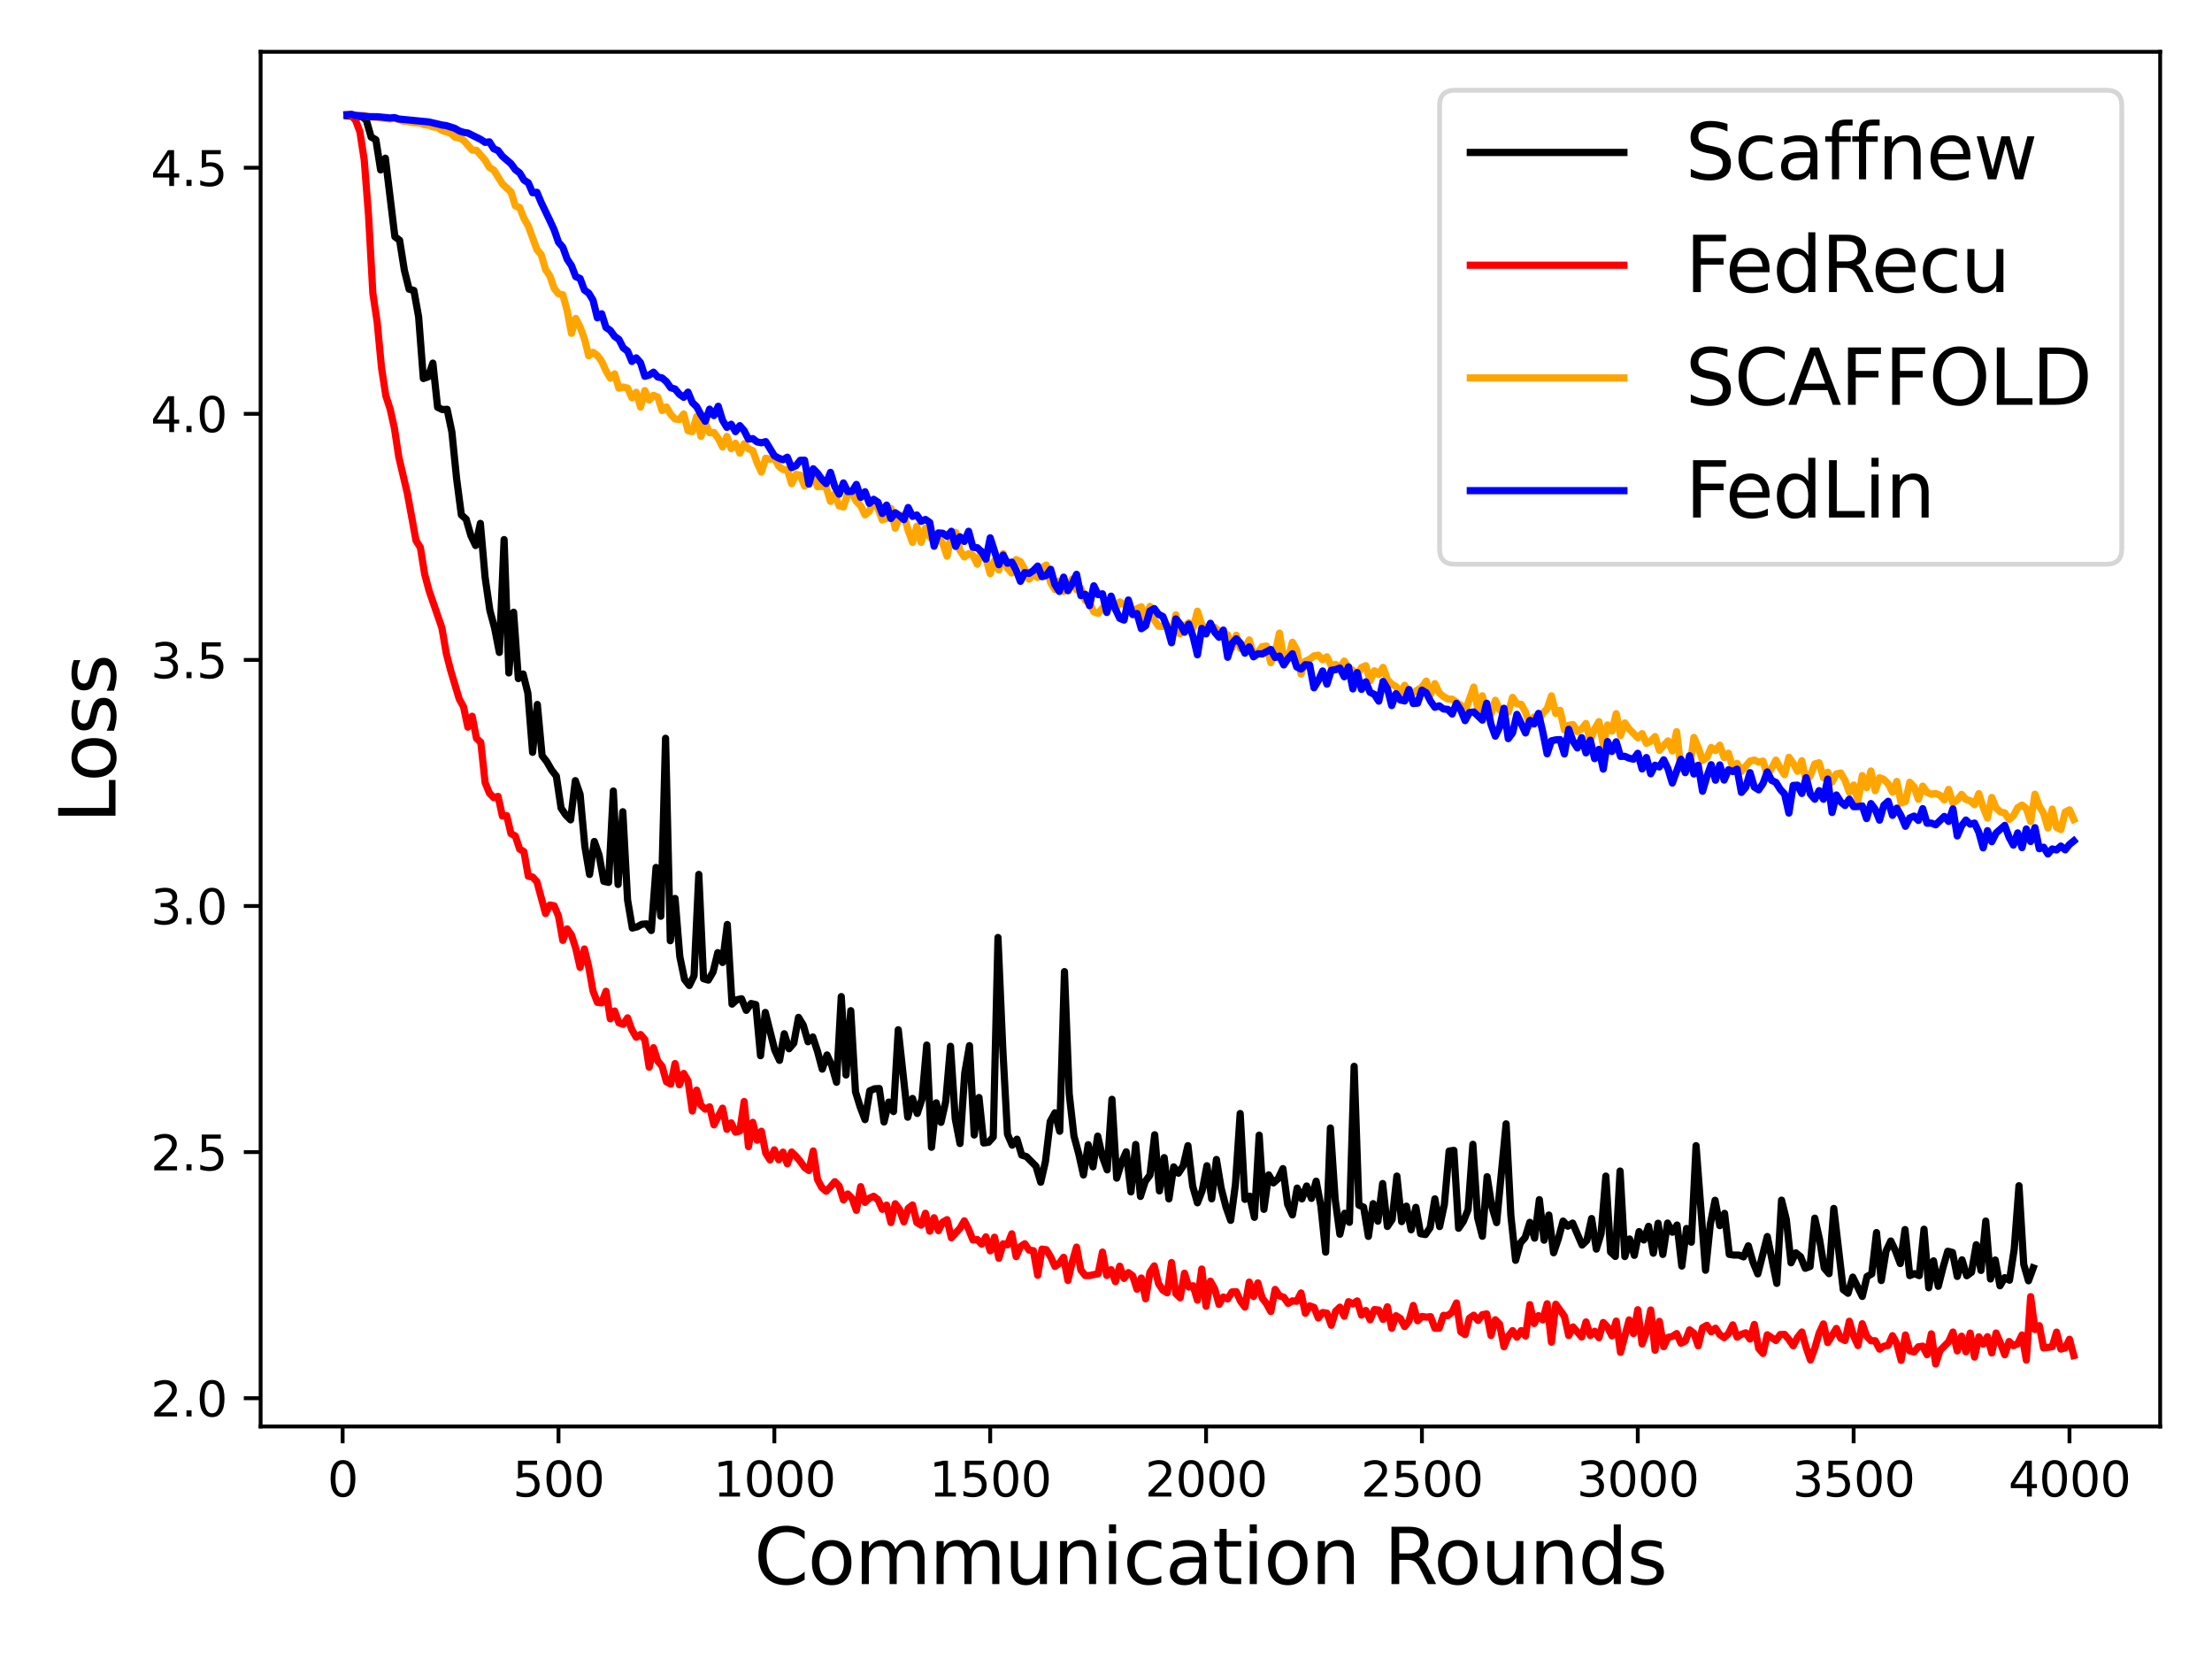 <?xml version="1.0" encoding="utf-8" standalone="no"?>
<!DOCTYPE svg PUBLIC "-//W3C//DTD SVG 1.1//EN"
  "http://www.w3.org/Graphics/SVG/1.1/DTD/svg11.dtd">
<svg xmlns:xlink="http://www.w3.org/1999/xlink" width="460.8pt" height="345.6pt" viewBox="0 0 460.8 345.6" xmlns="http://www.w3.org/2000/svg" version="1.1">
 <defs>
  <style type="text/css">*{stroke-linejoin: round; stroke-linecap: butt}</style>
 </defs>
 <g id="figure_1">
  <g id="patch_1">
   <path d="M 0 345.6 
L 460.8 345.6 
L 460.8 0 
L 0 0 
z
" style="fill: #ffffff"/>
  </g>
  <g id="axes_1">
   <g id="patch_2">
    <path d="M 54.29 297.16 
L 450 297.16 
L 450 10.8 
L 54.29 10.8 
z
" style="fill: #ffffff"/>
   </g>
   <g id="matplotlib.axis_1">
    <g id="xtick_1">
     <g id="line2d_1">
      <defs>
       <path id="m1242bae31a" d="M 0 0 
L 0 3.5 
" style="stroke: #000000; stroke-width: 0.8"/>
      </defs>
      <g>
       <use xlink:href="#m1242bae31a" x="71.377" y="297.16" style="stroke: #000000; stroke-width: 0.8"/>
      </g>
     </g>
     <g id="text_1">
      <!-- 0 -->
      <g transform="translate(68.196 311.758) scale(0.1 -0.1)">
       <defs>
        <path id="DejaVuSans-30" d="M 2034 4250 
Q 1547 4250 1301 3770 
Q 1056 3291 1056 2328 
Q 1056 1369 1301 889 
Q 1547 409 2034 409 
Q 2525 409 2770 889 
Q 3016 1369 3016 2328 
Q 3016 3291 2770 3770 
Q 2525 4250 2034 4250 
z
M 2034 4750 
Q 2819 4750 3233 4129 
Q 3647 3509 3647 2328 
Q 3647 1150 3233 529 
Q 2819 -91 2034 -91 
Q 1250 -91 836 529 
Q 422 1150 422 2328 
Q 422 3509 836 4129 
Q 1250 4750 2034 4750 
z
" transform="scale(0.016)"/>
       </defs>
       <use xlink:href="#DejaVuSans-30"/>
      </g>
     </g>
    </g>
    <g id="xtick_2">
     <g id="line2d_2">
      <g>
       <use xlink:href="#m1242bae31a" x="116.345" y="297.16" style="stroke: #000000; stroke-width: 0.8"/>
      </g>
     </g>
     <g id="text_2">
      <!-- 500 -->
      <g transform="translate(106.801 311.758) scale(0.1 -0.1)">
       <defs>
        <path id="DejaVuSans-35" d="M 691 4666 
L 3169 4666 
L 3169 4134 
L 1269 4134 
L 1269 2991 
Q 1406 3038 1543 3061 
Q 1681 3084 1819 3084 
Q 2600 3084 3056 2656 
Q 3513 2228 3513 1497 
Q 3513 744 3044 326 
Q 2575 -91 1722 -91 
Q 1428 -91 1123 -41 
Q 819 9 494 109 
L 494 744 
Q 775 591 1075 516 
Q 1375 441 1709 441 
Q 2250 441 2565 725 
Q 2881 1009 2881 1497 
Q 2881 1984 2565 2268 
Q 2250 2553 1709 2553 
Q 1456 2553 1204 2497 
Q 953 2441 691 2322 
L 691 4666 
z
" transform="scale(0.016)"/>
       </defs>
       <use xlink:href="#DejaVuSans-35"/>
       <use xlink:href="#DejaVuSans-30" x="63.623"/>
       <use xlink:href="#DejaVuSans-30" x="127.246"/>
      </g>
     </g>
    </g>
    <g id="xtick_3">
     <g id="line2d_3">
      <g>
       <use xlink:href="#m1242bae31a" x="161.312" y="297.16" style="stroke: #000000; stroke-width: 0.8"/>
      </g>
     </g>
     <g id="text_3">
      <!-- 1000 -->
      <g transform="translate(148.587 311.758) scale(0.1 -0.1)">
       <defs>
        <path id="DejaVuSans-31" d="M 794 531 
L 1825 531 
L 1825 4091 
L 703 3866 
L 703 4441 
L 1819 4666 
L 2450 4666 
L 2450 531 
L 3481 531 
L 3481 0 
L 794 0 
L 794 531 
z
" transform="scale(0.016)"/>
       </defs>
       <use xlink:href="#DejaVuSans-31"/>
       <use xlink:href="#DejaVuSans-30" x="63.623"/>
       <use xlink:href="#DejaVuSans-30" x="127.246"/>
       <use xlink:href="#DejaVuSans-30" x="190.869"/>
      </g>
     </g>
    </g>
    <g id="xtick_4">
     <g id="line2d_4">
      <g>
       <use xlink:href="#m1242bae31a" x="206.279" y="297.16" style="stroke: #000000; stroke-width: 0.8"/>
      </g>
     </g>
     <g id="text_4">
      <!-- 1500 -->
      <g transform="translate(193.554 311.758) scale(0.1 -0.1)">
       <use xlink:href="#DejaVuSans-31"/>
       <use xlink:href="#DejaVuSans-35" x="63.623"/>
       <use xlink:href="#DejaVuSans-30" x="127.246"/>
       <use xlink:href="#DejaVuSans-30" x="190.869"/>
      </g>
     </g>
    </g>
    <g id="xtick_5">
     <g id="line2d_5">
      <g>
       <use xlink:href="#m1242bae31a" x="251.246" y="297.16" style="stroke: #000000; stroke-width: 0.8"/>
      </g>
     </g>
     <g id="text_5">
      <!-- 2000 -->
      <g transform="translate(238.521 311.758) scale(0.1 -0.1)">
       <defs>
        <path id="DejaVuSans-32" d="M 1228 531 
L 3431 531 
L 3431 0 
L 469 0 
L 469 531 
Q 828 903 1448 1529 
Q 2069 2156 2228 2338 
Q 2531 2678 2651 2914 
Q 2772 3150 2772 3378 
Q 2772 3750 2511 3984 
Q 2250 4219 1831 4219 
Q 1534 4219 1204 4116 
Q 875 4013 500 3803 
L 500 4441 
Q 881 4594 1212 4672 
Q 1544 4750 1819 4750 
Q 2544 4750 2975 4387 
Q 3406 4025 3406 3419 
Q 3406 3131 3298 2873 
Q 3191 2616 2906 2266 
Q 2828 2175 2409 1742 
Q 1991 1309 1228 531 
z
" transform="scale(0.016)"/>
       </defs>
       <use xlink:href="#DejaVuSans-32"/>
       <use xlink:href="#DejaVuSans-30" x="63.623"/>
       <use xlink:href="#DejaVuSans-30" x="127.246"/>
       <use xlink:href="#DejaVuSans-30" x="190.869"/>
      </g>
     </g>
    </g>
    <g id="xtick_6">
     <g id="line2d_6">
      <g>
       <use xlink:href="#m1242bae31a" x="296.213" y="297.16" style="stroke: #000000; stroke-width: 0.8"/>
      </g>
     </g>
     <g id="text_6">
      <!-- 2500 -->
      <g transform="translate(283.488 311.758) scale(0.1 -0.1)">
       <use xlink:href="#DejaVuSans-32"/>
       <use xlink:href="#DejaVuSans-35" x="63.623"/>
       <use xlink:href="#DejaVuSans-30" x="127.246"/>
       <use xlink:href="#DejaVuSans-30" x="190.869"/>
      </g>
     </g>
    </g>
    <g id="xtick_7">
     <g id="line2d_7">
      <g>
       <use xlink:href="#m1242bae31a" x="341.18" y="297.16" style="stroke: #000000; stroke-width: 0.8"/>
      </g>
     </g>
     <g id="text_7">
      <!-- 3000 -->
      <g transform="translate(328.455 311.758) scale(0.1 -0.1)">
       <defs>
        <path id="DejaVuSans-33" d="M 2597 2516 
Q 3050 2419 3304 2112 
Q 3559 1806 3559 1356 
Q 3559 666 3084 287 
Q 2609 -91 1734 -91 
Q 1441 -91 1130 -33 
Q 819 25 488 141 
L 488 750 
Q 750 597 1062 519 
Q 1375 441 1716 441 
Q 2309 441 2620 675 
Q 2931 909 2931 1356 
Q 2931 1769 2642 2001 
Q 2353 2234 1838 2234 
L 1294 2234 
L 1294 2753 
L 1863 2753 
Q 2328 2753 2575 2939 
Q 2822 3125 2822 3475 
Q 2822 3834 2567 4026 
Q 2313 4219 1838 4219 
Q 1578 4219 1281 4162 
Q 984 4106 628 3988 
L 628 4550 
Q 988 4650 1302 4700 
Q 1616 4750 1894 4750 
Q 2613 4750 3031 4423 
Q 3450 4097 3450 3541 
Q 3450 3153 3228 2886 
Q 3006 2619 2597 2516 
z
" transform="scale(0.016)"/>
       </defs>
       <use xlink:href="#DejaVuSans-33"/>
       <use xlink:href="#DejaVuSans-30" x="63.623"/>
       <use xlink:href="#DejaVuSans-30" x="127.246"/>
       <use xlink:href="#DejaVuSans-30" x="190.869"/>
      </g>
     </g>
    </g>
    <g id="xtick_8">
     <g id="line2d_8">
      <g>
       <use xlink:href="#m1242bae31a" x="386.147" y="297.16" style="stroke: #000000; stroke-width: 0.8"/>
      </g>
     </g>
     <g id="text_8">
      <!-- 3500 -->
      <g transform="translate(373.422 311.758) scale(0.1 -0.1)">
       <use xlink:href="#DejaVuSans-33"/>
       <use xlink:href="#DejaVuSans-35" x="63.623"/>
       <use xlink:href="#DejaVuSans-30" x="127.246"/>
       <use xlink:href="#DejaVuSans-30" x="190.869"/>
      </g>
     </g>
    </g>
    <g id="xtick_9">
     <g id="line2d_9">
      <g>
       <use xlink:href="#m1242bae31a" x="431.114" y="297.16" style="stroke: #000000; stroke-width: 0.8"/>
      </g>
     </g>
     <g id="text_9">
      <!-- 4000 -->
      <g transform="translate(418.389 311.758) scale(0.1 -0.1)">
       <defs>
        <path id="DejaVuSans-34" d="M 2419 4116 
L 825 1625 
L 2419 1625 
L 2419 4116 
z
M 2253 4666 
L 3047 4666 
L 3047 1625 
L 3713 1625 
L 3713 1100 
L 3047 1100 
L 3047 0 
L 2419 0 
L 2419 1100 
L 313 1100 
L 313 1709 
L 2253 4666 
z
" transform="scale(0.016)"/>
       </defs>
       <use xlink:href="#DejaVuSans-34"/>
       <use xlink:href="#DejaVuSans-30" x="63.623"/>
       <use xlink:href="#DejaVuSans-30" x="127.246"/>
       <use xlink:href="#DejaVuSans-30" x="190.869"/>
      </g>
     </g>
    </g>
    <g id="text_10">
     <!-- Communication Rounds -->
     <g transform="translate(157.069 329.996) scale(0.16 -0.16)">
      <defs>
       <path id="DejaVuSans-43" d="M 4122 4306 
L 4122 3641 
Q 3803 3938 3442 4084 
Q 3081 4231 2675 4231 
Q 1875 4231 1450 3742 
Q 1025 3253 1025 2328 
Q 1025 1406 1450 917 
Q 1875 428 2675 428 
Q 3081 428 3442 575 
Q 3803 722 4122 1019 
L 4122 359 
Q 3791 134 3420 21 
Q 3050 -91 2638 -91 
Q 1578 -91 968 557 
Q 359 1206 359 2328 
Q 359 3453 968 4101 
Q 1578 4750 2638 4750 
Q 3056 4750 3426 4639 
Q 3797 4528 4122 4306 
z
" transform="scale(0.016)"/>
       <path id="DejaVuSans-6f" d="M 1959 3097 
Q 1497 3097 1228 2736 
Q 959 2375 959 1747 
Q 959 1119 1226 758 
Q 1494 397 1959 397 
Q 2419 397 2687 759 
Q 2956 1122 2956 1747 
Q 2956 2369 2687 2733 
Q 2419 3097 1959 3097 
z
M 1959 3584 
Q 2709 3584 3137 3096 
Q 3566 2609 3566 1747 
Q 3566 888 3137 398 
Q 2709 -91 1959 -91 
Q 1206 -91 779 398 
Q 353 888 353 1747 
Q 353 2609 779 3096 
Q 1206 3584 1959 3584 
z
" transform="scale(0.016)"/>
       <path id="DejaVuSans-6d" d="M 3328 2828 
Q 3544 3216 3844 3400 
Q 4144 3584 4550 3584 
Q 5097 3584 5394 3201 
Q 5691 2819 5691 2113 
L 5691 0 
L 5113 0 
L 5113 2094 
Q 5113 2597 4934 2840 
Q 4756 3084 4391 3084 
Q 3944 3084 3684 2787 
Q 3425 2491 3425 1978 
L 3425 0 
L 2847 0 
L 2847 2094 
Q 2847 2600 2669 2842 
Q 2491 3084 2119 3084 
Q 1678 3084 1418 2786 
Q 1159 2488 1159 1978 
L 1159 0 
L 581 0 
L 581 3500 
L 1159 3500 
L 1159 2956 
Q 1356 3278 1631 3431 
Q 1906 3584 2284 3584 
Q 2666 3584 2933 3390 
Q 3200 3197 3328 2828 
z
" transform="scale(0.016)"/>
       <path id="DejaVuSans-75" d="M 544 1381 
L 544 3500 
L 1119 3500 
L 1119 1403 
Q 1119 906 1312 657 
Q 1506 409 1894 409 
Q 2359 409 2629 706 
Q 2900 1003 2900 1516 
L 2900 3500 
L 3475 3500 
L 3475 0 
L 2900 0 
L 2900 538 
Q 2691 219 2414 64 
Q 2138 -91 1772 -91 
Q 1169 -91 856 284 
Q 544 659 544 1381 
z
M 1991 3584 
L 1991 3584 
z
" transform="scale(0.016)"/>
       <path id="DejaVuSans-6e" d="M 3513 2113 
L 3513 0 
L 2938 0 
L 2938 2094 
Q 2938 2591 2744 2837 
Q 2550 3084 2163 3084 
Q 1697 3084 1428 2787 
Q 1159 2491 1159 1978 
L 1159 0 
L 581 0 
L 581 3500 
L 1159 3500 
L 1159 2956 
Q 1366 3272 1645 3428 
Q 1925 3584 2291 3584 
Q 2894 3584 3203 3211 
Q 3513 2838 3513 2113 
z
" transform="scale(0.016)"/>
       <path id="DejaVuSans-69" d="M 603 3500 
L 1178 3500 
L 1178 0 
L 603 0 
L 603 3500 
z
M 603 4863 
L 1178 4863 
L 1178 4134 
L 603 4134 
L 603 4863 
z
" transform="scale(0.016)"/>
       <path id="DejaVuSans-63" d="M 3122 3366 
L 3122 2828 
Q 2878 2963 2633 3030 
Q 2388 3097 2138 3097 
Q 1578 3097 1268 2742 
Q 959 2388 959 1747 
Q 959 1106 1268 751 
Q 1578 397 2138 397 
Q 2388 397 2633 464 
Q 2878 531 3122 666 
L 3122 134 
Q 2881 22 2623 -34 
Q 2366 -91 2075 -91 
Q 1284 -91 818 406 
Q 353 903 353 1747 
Q 353 2603 823 3093 
Q 1294 3584 2113 3584 
Q 2378 3584 2631 3529 
Q 2884 3475 3122 3366 
z
" transform="scale(0.016)"/>
       <path id="DejaVuSans-61" d="M 2194 1759 
Q 1497 1759 1228 1600 
Q 959 1441 959 1056 
Q 959 750 1161 570 
Q 1363 391 1709 391 
Q 2188 391 2477 730 
Q 2766 1069 2766 1631 
L 2766 1759 
L 2194 1759 
z
M 3341 1997 
L 3341 0 
L 2766 0 
L 2766 531 
Q 2569 213 2275 61 
Q 1981 -91 1556 -91 
Q 1019 -91 701 211 
Q 384 513 384 1019 
Q 384 1609 779 1909 
Q 1175 2209 1959 2209 
L 2766 2209 
L 2766 2266 
Q 2766 2663 2505 2880 
Q 2244 3097 1772 3097 
Q 1472 3097 1187 3025 
Q 903 2953 641 2809 
L 641 3341 
Q 956 3463 1253 3523 
Q 1550 3584 1831 3584 
Q 2591 3584 2966 3190 
Q 3341 2797 3341 1997 
z
" transform="scale(0.016)"/>
       <path id="DejaVuSans-74" d="M 1172 4494 
L 1172 3500 
L 2356 3500 
L 2356 3053 
L 1172 3053 
L 1172 1153 
Q 1172 725 1289 603 
Q 1406 481 1766 481 
L 2356 481 
L 2356 0 
L 1766 0 
Q 1100 0 847 248 
Q 594 497 594 1153 
L 594 3053 
L 172 3053 
L 172 3500 
L 594 3500 
L 594 4494 
L 1172 4494 
z
" transform="scale(0.016)"/>
       <path id="DejaVuSans-20" transform="scale(0.016)"/>
       <path id="DejaVuSans-52" d="M 2841 2188 
Q 3044 2119 3236 1894 
Q 3428 1669 3622 1275 
L 4263 0 
L 3584 0 
L 2988 1197 
Q 2756 1666 2539 1819 
Q 2322 1972 1947 1972 
L 1259 1972 
L 1259 0 
L 628 0 
L 628 4666 
L 2053 4666 
Q 2853 4666 3247 4331 
Q 3641 3997 3641 3322 
Q 3641 2881 3436 2590 
Q 3231 2300 2841 2188 
z
M 1259 4147 
L 1259 2491 
L 2053 2491 
Q 2509 2491 2742 2702 
Q 2975 2913 2975 3322 
Q 2975 3731 2742 3939 
Q 2509 4147 2053 4147 
L 1259 4147 
z
" transform="scale(0.016)"/>
       <path id="DejaVuSans-64" d="M 2906 2969 
L 2906 4863 
L 3481 4863 
L 3481 0 
L 2906 0 
L 2906 525 
Q 2725 213 2448 61 
Q 2172 -91 1784 -91 
Q 1150 -91 751 415 
Q 353 922 353 1747 
Q 353 2572 751 3078 
Q 1150 3584 1784 3584 
Q 2172 3584 2448 3432 
Q 2725 3281 2906 2969 
z
M 947 1747 
Q 947 1113 1208 752 
Q 1469 391 1925 391 
Q 2381 391 2643 752 
Q 2906 1113 2906 1747 
Q 2906 2381 2643 2742 
Q 2381 3103 1925 3103 
Q 1469 3103 1208 2742 
Q 947 2381 947 1747 
z
" transform="scale(0.016)"/>
       <path id="DejaVuSans-73" d="M 2834 3397 
L 2834 2853 
Q 2591 2978 2328 3040 
Q 2066 3103 1784 3103 
Q 1356 3103 1142 2972 
Q 928 2841 928 2578 
Q 928 2378 1081 2264 
Q 1234 2150 1697 2047 
L 1894 2003 
Q 2506 1872 2764 1633 
Q 3022 1394 3022 966 
Q 3022 478 2636 193 
Q 2250 -91 1575 -91 
Q 1294 -91 989 -36 
Q 684 19 347 128 
L 347 722 
Q 666 556 975 473 
Q 1284 391 1588 391 
Q 1994 391 2212 530 
Q 2431 669 2431 922 
Q 2431 1156 2273 1281 
Q 2116 1406 1581 1522 
L 1381 1569 
Q 847 1681 609 1914 
Q 372 2147 372 2553 
Q 372 3047 722 3315 
Q 1072 3584 1716 3584 
Q 2034 3584 2315 3537 
Q 2597 3491 2834 3397 
z
" transform="scale(0.016)"/>
      </defs>
      <use xlink:href="#DejaVuSans-43"/>
      <use xlink:href="#DejaVuSans-6f" x="69.824"/>
      <use xlink:href="#DejaVuSans-6d" x="131.006"/>
      <use xlink:href="#DejaVuSans-6d" x="228.418"/>
      <use xlink:href="#DejaVuSans-75" x="325.83"/>
      <use xlink:href="#DejaVuSans-6e" x="389.209"/>
      <use xlink:href="#DejaVuSans-69" x="452.588"/>
      <use xlink:href="#DejaVuSans-63" x="480.371"/>
      <use xlink:href="#DejaVuSans-61" x="535.352"/>
      <use xlink:href="#DejaVuSans-74" x="596.631"/>
      <use xlink:href="#DejaVuSans-69" x="635.84"/>
      <use xlink:href="#DejaVuSans-6f" x="663.623"/>
      <use xlink:href="#DejaVuSans-6e" x="724.805"/>
      <use xlink:href="#DejaVuSans-20" x="788.184"/>
      <use xlink:href="#DejaVuSans-52" x="819.971"/>
      <use xlink:href="#DejaVuSans-6f" x="884.953"/>
      <use xlink:href="#DejaVuSans-75" x="946.135"/>
      <use xlink:href="#DejaVuSans-6e" x="1009.514"/>
      <use xlink:href="#DejaVuSans-64" x="1072.893"/>
      <use xlink:href="#DejaVuSans-73" x="1136.369"/>
     </g>
    </g>
   </g>
   <g id="matplotlib.axis_2">
    <g id="ytick_1">
     <g id="line2d_10">
      <defs>
       <path id="m6959f1693e" d="M 0 0 
L -3.5 0 
" style="stroke: #000000; stroke-width: 0.8"/>
      </defs>
      <g>
       <use xlink:href="#m6959f1693e" x="54.29" y="291.275" style="stroke: #000000; stroke-width: 0.8"/>
      </g>
     </g>
     <g id="text_11">
      <!-- 2.0 -->
      <g transform="translate(31.387 295.074) scale(0.1 -0.1)">
       <defs>
        <path id="DejaVuSans-2e" d="M 684 794 
L 1344 794 
L 1344 0 
L 684 0 
L 684 794 
z
" transform="scale(0.016)"/>
       </defs>
       <use xlink:href="#DejaVuSans-32"/>
       <use xlink:href="#DejaVuSans-2e" x="63.623"/>
       <use xlink:href="#DejaVuSans-30" x="95.41"/>
      </g>
     </g>
    </g>
    <g id="ytick_2">
     <g id="line2d_11">
      <g>
       <use xlink:href="#m6959f1693e" x="54.29" y="240.008" style="stroke: #000000; stroke-width: 0.8"/>
      </g>
     </g>
     <g id="text_12">
      <!-- 2.5 -->
      <g transform="translate(31.387 243.807) scale(0.1 -0.1)">
       <use xlink:href="#DejaVuSans-32"/>
       <use xlink:href="#DejaVuSans-2e" x="63.623"/>
       <use xlink:href="#DejaVuSans-35" x="95.41"/>
      </g>
     </g>
    </g>
    <g id="ytick_3">
     <g id="line2d_12">
      <g>
       <use xlink:href="#m6959f1693e" x="54.29" y="188.741" style="stroke: #000000; stroke-width: 0.8"/>
      </g>
     </g>
     <g id="text_13">
      <!-- 3.0 -->
      <g transform="translate(31.387 192.54) scale(0.1 -0.1)">
       <use xlink:href="#DejaVuSans-33"/>
       <use xlink:href="#DejaVuSans-2e" x="63.623"/>
       <use xlink:href="#DejaVuSans-30" x="95.41"/>
      </g>
     </g>
    </g>
    <g id="ytick_4">
     <g id="line2d_13">
      <g>
       <use xlink:href="#m6959f1693e" x="54.29" y="137.473" style="stroke: #000000; stroke-width: 0.8"/>
      </g>
     </g>
     <g id="text_14">
      <!-- 3.5 -->
      <g transform="translate(31.387 141.273) scale(0.1 -0.1)">
       <use xlink:href="#DejaVuSans-33"/>
       <use xlink:href="#DejaVuSans-2e" x="63.623"/>
       <use xlink:href="#DejaVuSans-35" x="95.41"/>
      </g>
     </g>
    </g>
    <g id="ytick_5">
     <g id="line2d_14">
      <g>
       <use xlink:href="#m6959f1693e" x="54.29" y="86.206" style="stroke: #000000; stroke-width: 0.8"/>
      </g>
     </g>
     <g id="text_15">
      <!-- 4.0 -->
      <g transform="translate(31.387 90.006) scale(0.1 -0.1)">
       <use xlink:href="#DejaVuSans-34"/>
       <use xlink:href="#DejaVuSans-2e" x="63.623"/>
       <use xlink:href="#DejaVuSans-30" x="95.41"/>
      </g>
     </g>
    </g>
    <g id="ytick_6">
     <g id="line2d_15">
      <g>
       <use xlink:href="#m6959f1693e" x="54.29" y="34.939" style="stroke: #000000; stroke-width: 0.8"/>
      </g>
     </g>
     <g id="text_16">
      <!-- 4.5 -->
      <g transform="translate(31.387 38.738) scale(0.1 -0.1)">
       <use xlink:href="#DejaVuSans-34"/>
       <use xlink:href="#DejaVuSans-2e" x="63.623"/>
       <use xlink:href="#DejaVuSans-35" x="95.41"/>
      </g>
     </g>
    </g>
    <g id="text_17">
     <!-- Loss -->
     <g transform="translate(24.059 171.528) rotate(-90) scale(0.16 -0.16)">
      <defs>
       <path id="DejaVuSans-4c" d="M 628 4666 
L 1259 4666 
L 1259 531 
L 3531 531 
L 3531 0 
L 628 0 
L 628 4666 
z
" transform="scale(0.016)"/>
      </defs>
      <use xlink:href="#DejaVuSans-4c"/>
      <use xlink:href="#DejaVuSans-6f" x="53.963"/>
      <use xlink:href="#DejaVuSans-73" x="115.145"/>
      <use xlink:href="#DejaVuSans-73" x="167.244"/>
     </g>
    </g>
   </g>
   <g id="line2d_16">
    <path d="M 72.367 24.13 
L 73.356 24.207 
L 74.345 24.426 
L 75.335 24.191 
L 76.324 25.077 
L 77.313 28.548 
L 78.302 29.109 
L 79.292 35.396 
L 80.281 32.952 
L 82.26 49.304 
L 83.249 50.055 
L 84.238 56.303 
L 85.227 60.248 
L 86.217 60.5 
L 87.206 65.998 
L 88.195 78.854 
L 89.184 78.507 
L 90.174 75.644 
L 91.163 84.852 
L 92.152 85.326 
L 93.142 85.267 
L 94.131 89.972 
L 95.12 99.72 
L 96.109 107.265 
L 97.099 108.139 
L 98.088 111.546 
L 99.077 113.648 
L 100.066 109.033 
L 101.056 120.274 
L 102.045 127.137 
L 103.034 130.825 
L 104.024 135.915 
L 105.013 112.405 
L 106.002 140.19 
L 106.991 127.536 
L 107.981 141.367 
L 108.97 140.402 
L 109.959 144.369 
L 110.948 156.72 
L 111.938 146.753 
L 112.927 157.406 
L 113.916 158.682 
L 114.906 160.415 
L 115.895 161.676 
L 116.884 168.344 
L 117.873 169.798 
L 118.863 170.789 
L 119.852 162.621 
L 120.841 165.475 
L 121.831 176.301 
L 122.82 182.161 
L 123.809 175.293 
L 124.798 178.128 
L 125.788 183.593 
L 126.777 183.819 
L 127.766 164.778 
L 128.755 184.252 
L 129.745 169.1 
L 130.734 187.463 
L 131.723 193.329 
L 132.713 193.084 
L 133.702 192.54 
L 134.691 192.462 
L 135.68 193.842 
L 136.67 180.704 
L 137.659 190.875 
L 138.648 153.797 
L 139.637 195.968 
L 140.627 187.161 
L 141.616 199.261 
L 142.605 204.04 
L 143.595 205.296 
L 144.584 203.272 
L 145.573 182.154 
L 146.562 203.889 
L 147.552 204.175 
L 148.541 202.487 
L 149.53 198.449 
L 150.519 200.504 
L 151.509 192.582 
L 152.498 209.176 
L 153.487 208.27 
L 154.477 208.063 
L 155.466 210.477 
L 156.455 209.051 
L 157.444 209.271 
L 158.434 219.925 
L 159.423 210.911 
L 161.402 218.764 
L 162.391 220.896 
L 163.38 215.346 
L 164.369 218.475 
L 165.359 217.319 
L 166.348 211.937 
L 167.337 213.555 
L 168.326 217.018 
L 169.316 216.012 
L 170.305 219.023 
L 171.294 222.718 
L 172.284 219.767 
L 173.273 221.943 
L 174.262 225.46 
L 175.251 207.607 
L 176.241 223.945 
L 177.23 210.543 
L 178.219 227.445 
L 179.208 230.647 
L 180.198 233.238 
L 181.187 227.241 
L 182.176 226.808 
L 183.166 226.758 
L 184.155 233.733 
L 185.144 229.579 
L 186.133 231.556 
L 187.123 214.516 
L 189.101 232.73 
L 190.09 228.829 
L 191.08 231.954 
L 192.069 228.947 
L 193.058 217.702 
L 194.048 239.003 
L 195.037 229.739 
L 196.026 233.812 
L 197.015 229.427 
L 198.005 217.963 
L 198.994 233.071 
L 199.983 238.216 
L 200.973 223.524 
L 201.962 217.828 
L 202.951 236.442 
L 203.94 228.631 
L 204.93 238.11 
L 205.919 237.963 
L 206.908 236.859 
L 207.897 195.294 
L 208.887 218.236 
L 209.876 236.278 
L 210.865 238.558 
L 211.855 237.317 
L 212.844 240.627 
L 213.833 240.94 
L 215.812 242.947 
L 216.801 246.281 
L 217.79 241.932 
L 218.779 233.626 
L 219.769 231.817 
L 220.758 235.667 
L 221.747 202.4 
L 222.737 227.872 
L 223.726 236.673 
L 224.715 240.331 
L 225.704 244.768 
L 226.694 238.464 
L 227.683 243.074 
L 228.672 236.672 
L 229.661 240.986 
L 230.651 243.705 
L 231.64 229.009 
L 232.629 245.428 
L 233.619 242.221 
L 234.608 239.939 
L 235.597 248.297 
L 236.586 238.413 
L 237.576 249.238 
L 238.565 246.135 
L 239.554 244.789 
L 240.544 236.391 
L 241.533 248.086 
L 242.522 241.153 
L 243.511 249.753 
L 244.501 243.085 
L 245.49 244.4 
L 246.479 242.873 
L 247.468 238.662 
L 248.458 247.097 
L 249.447 250.571 
L 250.436 248.04 
L 251.426 242.847 
L 252.415 249.738 
L 253.404 241.537 
L 254.393 247.525 
L 255.383 251.395 
L 256.372 254.222 
L 257.361 246.755 
L 258.35 231.965 
L 259.34 249.853 
L 260.329 249.181 
L 261.318 253.594 
L 262.308 236.471 
L 263.297 251.931 
L 264.286 244.742 
L 265.275 246.422 
L 266.265 245.528 
L 267.254 243.442 
L 268.243 250.9 
L 269.232 253.085 
L 270.222 247.498 
L 271.211 249.754 
L 272.2 247.065 
L 273.19 249.649 
L 274.179 246.062 
L 275.168 251.264 
L 276.157 260.845 
L 277.147 234.983 
L 278.136 249.783 
L 279.125 257.111 
L 280.115 252.748 
L 281.104 254.637 
L 282.093 222.132 
L 283.082 251.051 
L 284.072 251.475 
L 285.061 257.564 
L 286.05 250.745 
L 287.039 254.4 
L 288.029 246.551 
L 289.018 255.501 
L 290.007 254.04 
L 290.997 244.999 
L 291.986 254.488 
L 292.975 251.262 
L 293.964 256.189 
L 294.954 251.512 
L 295.943 257.008 
L 296.932 257.181 
L 297.921 255.748 
L 298.911 249.743 
L 299.9 255.518 
L 300.889 250.891 
L 301.879 239.788 
L 302.868 239.645 
L 303.857 255.874 
L 304.846 254.429 
L 305.836 251.979 
L 306.825 238.38 
L 307.814 253.639 
L 308.803 257.537 
L 309.793 245.126 
L 310.782 251.379 
L 311.771 254.696 
L 313.75 234.114 
L 314.739 253.186 
L 315.728 262.55 
L 316.718 258.928 
L 317.707 257.813 
L 318.696 254.632 
L 319.686 257.933 
L 320.675 249.904 
L 321.664 258.355 
L 322.653 253.114 
L 323.643 260.976 
L 324.632 258.049 
L 325.621 254.373 
L 326.61 255.445 
L 327.6 254.787 
L 329.578 259.362 
L 330.568 258.402 
L 331.557 253.846 
L 332.546 260.216 
L 333.535 256.984 
L 334.525 245.001 
L 335.514 260.816 
L 336.503 261.741 
L 337.492 243.949 
L 338.482 261.76 
L 339.471 258.109 
L 340.46 261.51 
L 341.45 256.563 
L 342.439 258.312 
L 343.428 255.469 
L 344.417 261.063 
L 345.407 254.823 
L 346.396 261.321 
L 347.385 254.787 
L 348.374 256.692 
L 349.364 255.196 
L 350.353 263.743 
L 351.342 255.914 
L 352.332 258.778 
L 353.321 238.659 
L 355.299 264.615 
L 356.289 255.048 
L 357.278 250.04 
L 358.267 255.323 
L 359.257 252.765 
L 360.246 261.308 
L 361.235 261.455 
L 362.224 261.447 
L 363.214 261.837 
L 364.203 259.527 
L 365.192 262.935 
L 366.181 265.375 
L 368.16 257.595 
L 370.139 267.353 
L 371.128 250.016 
L 372.117 254.014 
L 373.106 263.069 
L 374.096 260.992 
L 375.085 261.783 
L 376.074 264.209 
L 377.063 263.843 
L 378.053 253.764 
L 379.042 258.181 
L 380.031 264.174 
L 381.021 265.332 
L 382.01 251.741 
L 383.988 268.664 
L 384.978 269.412 
L 385.967 266.046 
L 387.945 270.071 
L 388.935 265.915 
L 389.924 265.378 
L 390.913 256.766 
L 391.903 266.766 
L 392.892 260.652 
L 393.881 258.524 
L 394.87 260.586 
L 395.86 263.221 
L 396.849 256.137 
L 397.838 265.728 
L 398.828 265.321 
L 399.817 265.741 
L 400.806 256.069 
L 401.795 268.269 
L 402.785 262.655 
L 403.774 267.96 
L 404.763 264.048 
L 405.752 260.662 
L 406.742 260.906 
L 407.731 265.905 
L 408.72 262.447 
L 409.71 265.762 
L 410.699 265.03 
L 411.688 259.297 
L 412.677 264.656 
L 413.667 254.371 
L 414.656 266.438 
L 415.645 262.478 
L 416.634 267.851 
L 417.624 266.158 
L 418.613 266.689 
L 419.602 260.185 
L 420.592 247.009 
L 421.581 263.394 
L 422.57 266.815 
L 423.559 264.119 
L 423.559 264.119 
" clip-path="url(#pe13d3221e9)" style="fill: none; stroke: #000000; stroke-width: 1.5; stroke-linecap: square"/>
   </g>
   <g id="line2d_17">
    <path d="M 72.277 23.956 
L 73.176 24.061 
L 74.076 25.073 
L 74.975 27.451 
L 75.874 33.315 
L 76.774 44.889 
L 77.673 61.095 
L 78.572 67.11 
L 79.472 76.574 
L 80.371 82.443 
L 81.27 85.198 
L 82.17 89.234 
L 83.069 95.185 
L 84.868 102.829 
L 86.666 112.632 
L 87.566 114.038 
L 88.465 119.602 
L 89.364 122.983 
L 92.062 130.824 
L 92.962 136.09 
L 93.861 139.594 
L 95.66 145.6 
L 96.559 147.225 
L 97.458 151.473 
L 98.358 149.204 
L 99.257 153.814 
L 100.156 154.636 
L 101.056 163.018 
L 101.955 165.231 
L 102.854 166.166 
L 103.754 165.9 
L 104.653 169.988 
L 105.552 169.913 
L 106.452 173.664 
L 107.351 174.152 
L 108.25 176.879 
L 109.15 177.42 
L 110.049 182.535 
L 110.948 182.7 
L 111.848 183.682 
L 113.647 190.305 
L 114.546 188.526 
L 115.445 188.691 
L 116.345 190.862 
L 117.244 195.899 
L 118.143 193.497 
L 119.043 194.763 
L 119.942 197.572 
L 120.841 201.523 
L 121.741 197.689 
L 122.64 201.413 
L 123.539 206.447 
L 124.439 208.8 
L 125.338 208.926 
L 126.237 206.5 
L 127.137 212.239 
L 128.036 210.607 
L 128.935 213.08 
L 129.835 213.391 
L 130.734 212.034 
L 131.633 214.515 
L 132.533 216.08 
L 133.432 215.506 
L 134.331 216.56 
L 135.231 222.317 
L 136.13 218.251 
L 137.029 221.06 
L 137.929 222.113 
L 138.828 225.344 
L 139.727 225.847 
L 140.627 221.561 
L 141.526 225.98 
L 142.425 223.609 
L 143.325 225.157 
L 144.224 231.437 
L 145.123 227.096 
L 146.023 230.25 
L 146.922 231.064 
L 147.821 230.571 
L 148.721 234.322 
L 150.519 230.849 
L 151.419 235.261 
L 152.318 233.913 
L 153.218 235.849 
L 154.117 235.602 
L 155.016 229.464 
L 155.916 238.868 
L 156.815 233.802 
L 157.714 237.533 
L 158.614 235.66 
L 159.513 240.214 
L 160.412 241.629 
L 161.312 239.526 
L 162.211 241.596 
L 163.11 240.008 
L 164.01 242.438 
L 164.909 239.983 
L 165.808 240.87 
L 166.708 241.929 
L 167.607 243.206 
L 168.506 243.834 
L 169.406 239.759 
L 170.305 245.718 
L 171.204 247.399 
L 172.104 248.155 
L 173.003 247.242 
L 173.902 246.159 
L 174.802 247.076 
L 175.701 249.966 
L 176.6 248.726 
L 177.5 249.641 
L 178.399 252.129 
L 179.298 247.197 
L 180.198 250.473 
L 181.097 249.617 
L 181.996 249.206 
L 182.896 249.9 
L 183.795 251.927 
L 184.694 251.044 
L 185.594 254.685 
L 186.493 250.76 
L 187.392 251.945 
L 188.292 254.529 
L 189.191 251.732 
L 190.09 251.013 
L 190.99 254.679 
L 191.889 255.221 
L 192.788 252.746 
L 193.688 256.478 
L 194.587 253.682 
L 195.487 256.363 
L 196.386 254.595 
L 197.285 254.078 
L 198.185 257.853 
L 199.983 255.865 
L 200.883 254.324 
L 201.782 256.085 
L 202.681 258.301 
L 203.581 258.208 
L 204.48 259.179 
L 205.379 257.655 
L 206.279 260.566 
L 207.178 257.732 
L 208.077 262.121 
L 208.977 259.097 
L 209.876 259.312 
L 210.775 257.022 
L 211.675 261.776 
L 212.574 259.687 
L 213.473 259.095 
L 214.373 260.419 
L 215.272 260.543 
L 216.171 265.663 
L 217.071 260.21 
L 217.97 260.345 
L 218.869 261.83 
L 219.769 263.824 
L 220.668 263.172 
L 221.567 261.913 
L 222.467 266.752 
L 223.366 262.908 
L 224.265 259.794 
L 225.165 264.566 
L 226.064 265.716 
L 226.963 265.716 
L 228.762 265.344 
L 229.661 260.824 
L 230.561 265.708 
L 231.46 264.497 
L 232.359 266.991 
L 233.259 263.77 
L 234.158 266.317 
L 235.058 265.108 
L 235.957 265.777 
L 236.856 268.57 
L 237.756 266.239 
L 238.655 270.562 
L 239.554 265.04 
L 240.454 263.71 
L 241.353 267.425 
L 242.252 268.776 
L 243.152 269.316 
L 244.051 263.01 
L 244.95 269.487 
L 245.85 270.353 
L 246.749 265.232 
L 247.648 268.112 
L 248.548 267.845 
L 249.447 270.848 
L 250.346 264.362 
L 251.246 272.117 
L 252.145 266.891 
L 253.044 268.503 
L 253.944 271.734 
L 254.843 270.183 
L 255.742 270.594 
L 256.642 269.138 
L 257.541 269.087 
L 258.44 271.09 
L 259.34 272.298 
L 260.239 267.078 
L 261.138 270.088 
L 262.038 267.243 
L 262.937 270.399 
L 263.836 271.583 
L 264.736 273.215 
L 265.635 268.608 
L 266.534 269.952 
L 267.434 270.231 
L 268.333 271.526 
L 269.232 270.988 
L 270.132 271.079 
L 271.031 269.345 
L 271.93 273.582 
L 272.83 272.037 
L 273.729 272.35 
L 274.629 274.552 
L 275.528 273.419 
L 276.427 273.556 
L 277.327 276.08 
L 278.226 273.174 
L 279.125 272.304 
L 280.025 274.193 
L 280.924 271.161 
L 281.823 271.623 
L 282.723 271.003 
L 283.622 273.963 
L 284.521 272.997 
L 285.421 274.938 
L 286.32 272.806 
L 287.219 272.906 
L 288.119 274.852 
L 289.018 272.221 
L 289.917 276.707 
L 290.817 274.089 
L 291.716 274.657 
L 292.615 276.351 
L 293.515 275.195 
L 294.414 271.947 
L 295.313 275.137 
L 296.213 274.239 
L 297.112 274.378 
L 298.011 274.281 
L 298.911 276.697 
L 299.81 276.694 
L 300.709 274.014 
L 301.609 274.062 
L 302.508 273.342 
L 303.407 271.43 
L 304.307 277.441 
L 305.206 278.018 
L 306.105 274.597 
L 307.005 273.986 
L 307.904 275.072 
L 308.803 273.875 
L 309.703 273.714 
L 310.602 278.212 
L 311.502 274.929 
L 312.401 275.855 
L 313.3 280.551 
L 314.2 278.379 
L 315.099 277.192 
L 315.998 278.567 
L 316.898 277.188 
L 317.797 278.325 
L 318.696 271.775 
L 319.596 275.704 
L 320.495 274.07 
L 321.394 274.955 
L 322.294 271.594 
L 323.193 279.601 
L 324.092 271.691 
L 325.891 274.194 
L 326.79 278.211 
L 327.69 276.422 
L 329.488 278.522 
L 330.388 275.382 
L 331.287 278.218 
L 332.186 277.322 
L 333.086 278.668 
L 333.985 275.495 
L 334.884 276.45 
L 335.784 278.283 
L 336.683 275.205 
L 337.582 281.719 
L 339.381 274.959 
L 340.28 277.803 
L 341.18 272.84 
L 342.079 279.966 
L 342.978 277.494 
L 343.878 272.894 
L 344.777 281.28 
L 345.676 275.258 
L 346.576 280.544 
L 347.475 278.608 
L 348.374 278.409 
L 349.274 277.803 
L 350.173 279.821 
L 351.072 279.379 
L 351.972 277.04 
L 352.871 277.737 
L 353.771 280.359 
L 354.67 276.587 
L 355.569 276.089 
L 356.469 277.445 
L 357.368 276.687 
L 358.267 278.041 
L 359.167 278.651 
L 360.066 277.825 
L 360.965 275.988 
L 361.865 278.551 
L 362.764 277.966 
L 363.663 277.646 
L 364.563 278.952 
L 365.462 275.902 
L 366.361 280.888 
L 367.261 281.949 
L 368.16 278.059 
L 369.959 279.251 
L 370.858 278.008 
L 371.757 277.977 
L 372.657 279.042 
L 373.556 280.353 
L 374.455 278.609 
L 375.355 277.474 
L 376.254 280.704 
L 377.153 283.301 
L 378.053 280.87 
L 378.952 277.744 
L 379.851 275.795 
L 380.751 279.686 
L 382.549 276.735 
L 383.449 278.81 
L 384.348 279.252 
L 385.247 275.242 
L 386.147 278.316 
L 387.046 280.3 
L 387.945 275.756 
L 388.845 278.325 
L 389.744 279.293 
L 390.644 279.296 
L 391.543 281.048 
L 392.442 280.437 
L 393.342 280.28 
L 394.241 278.247 
L 395.14 279.914 
L 396.04 283.391 
L 396.939 278.1 
L 397.838 281.42 
L 398.738 281.635 
L 399.637 280.563 
L 400.536 280.427 
L 401.436 282.208 
L 402.335 277.86 
L 403.234 284.144 
L 404.134 281.334 
L 405.932 279.521 
L 406.832 277.49 
L 407.731 281.421 
L 408.63 278.35 
L 409.53 281.606 
L 410.429 277.708 
L 411.328 282.706 
L 412.228 278.479 
L 413.127 280.009 
L 414.026 278.454 
L 414.926 281.846 
L 415.825 277.684 
L 416.724 279.772 
L 417.624 282.215 
L 418.523 279.457 
L 419.422 280.321 
L 420.322 279.931 
L 421.221 278.102 
L 422.12 283.332 
L 423.02 270.107 
L 423.919 276.963 
L 424.818 276.158 
L 425.718 280.803 
L 427.516 280.551 
L 428.416 277.504 
L 429.315 281.039 
L 430.214 280.796 
L 431.114 278.993 
L 432.013 282.383 
L 432.013 282.383 
" clip-path="url(#pe13d3221e9)" style="fill: none; stroke: #ff0000; stroke-width: 1.5; stroke-linecap: square"/>
   </g>
   <g id="line2d_18">
    <path d="M 72.277 23.872 
L 73.176 23.816 
L 74.076 24 
L 75.874 24.064 
L 76.774 24.293 
L 81.27 24.788 
L 82.17 24.674 
L 83.069 24.9 
L 83.968 25.261 
L 84.868 25.318 
L 85.767 25.514 
L 87.566 25.671 
L 88.465 26 
L 89.364 26.083 
L 90.264 26.457 
L 91.163 26.541 
L 92.062 27.174 
L 93.861 27.745 
L 94.76 28.567 
L 95.66 28.742 
L 96.559 29.211 
L 98.358 31.252 
L 99.257 31.301 
L 101.056 33.375 
L 101.955 34.888 
L 102.854 35.416 
L 104.653 38.296 
L 106.452 39.988 
L 107.351 42.889 
L 108.25 43.231 
L 109.15 45.507 
L 110.049 47.06 
L 111.848 52 
L 112.747 53.048 
L 113.647 56.148 
L 114.546 57.48 
L 115.445 60.082 
L 116.345 61.2 
L 117.244 61.405 
L 118.143 64.69 
L 119.043 69.446 
L 119.942 66.333 
L 120.841 68.123 
L 121.741 70.53 
L 122.64 74.113 
L 123.539 73.391 
L 124.439 74.063 
L 125.338 75.249 
L 126.237 77.256 
L 127.137 78.768 
L 128.036 77.882 
L 128.935 80.877 
L 129.835 80.627 
L 130.734 80.845 
L 131.633 82.862 
L 132.533 81.716 
L 133.432 84.802 
L 134.331 81.367 
L 135.231 83.335 
L 136.13 82.348 
L 137.029 82.717 
L 137.929 85.531 
L 138.828 84.772 
L 139.727 86.319 
L 140.627 87.274 
L 141.526 87.406 
L 142.425 86.237 
L 143.325 89.713 
L 144.224 89.921 
L 145.123 86.784 
L 146.023 90.9 
L 146.922 88.108 
L 147.821 90.151 
L 148.721 90.083 
L 149.62 91.313 
L 150.519 93.113 
L 151.419 90.92 
L 152.318 93.459 
L 153.218 92.334 
L 154.117 94.404 
L 155.016 92.449 
L 155.916 93.485 
L 156.815 93.875 
L 157.714 96.38 
L 158.614 98.344 
L 159.513 95.438 
L 160.412 95.67 
L 161.312 95.423 
L 162.211 97.114 
L 163.11 97.811 
L 164.01 97.806 
L 164.909 100.766 
L 165.808 98.829 
L 166.708 98.981 
L 167.607 101.257 
L 168.506 100.584 
L 169.406 99.049 
L 170.305 101.395 
L 171.204 101.291 
L 172.104 101.501 
L 173.003 104.451 
L 173.902 102.907 
L 174.802 105.387 
L 175.701 105.609 
L 176.6 102.909 
L 177.5 102.802 
L 178.399 104.459 
L 179.298 105.352 
L 180.198 107.254 
L 181.097 106.513 
L 181.996 104.161 
L 182.896 105.886 
L 183.795 108.312 
L 184.694 107.993 
L 185.594 105.912 
L 186.493 110.034 
L 187.392 107.635 
L 188.292 107.245 
L 189.191 110.541 
L 190.09 112.989 
L 190.99 109.607 
L 191.889 112.985 
L 192.788 110.03 
L 193.688 111.778 
L 194.587 112.81 
L 195.487 112.091 
L 196.386 113.173 
L 197.285 115.867 
L 198.185 111.538 
L 199.084 110.91 
L 199.983 114.667 
L 200.883 116.024 
L 201.782 115.326 
L 202.681 115.703 
L 203.581 117.54 
L 204.48 114.801 
L 205.379 116.337 
L 206.279 119.514 
L 207.178 116.815 
L 208.077 118.732 
L 208.977 115.32 
L 209.876 118.385 
L 210.775 119.373 
L 211.675 116.575 
L 212.574 117.007 
L 213.473 118.606 
L 214.373 120.663 
L 215.272 119.646 
L 216.171 120.301 
L 217.071 118.294 
L 217.97 117.703 
L 218.869 121.383 
L 219.769 122.821 
L 220.668 121.035 
L 221.567 123.215 
L 222.467 122.345 
L 223.366 120.631 
L 224.265 122.854 
L 225.165 122.536 
L 226.064 125.052 
L 226.963 125.582 
L 227.863 127.464 
L 228.762 127.766 
L 230.561 125.613 
L 231.46 125.043 
L 232.359 127.048 
L 233.259 125.398 
L 235.058 126.366 
L 235.957 127.6 
L 236.856 126.799 
L 237.756 126.403 
L 238.655 128.996 
L 239.554 126.316 
L 240.454 129.142 
L 241.353 130.447 
L 242.252 130.486 
L 243.152 130.377 
L 244.051 132.104 
L 244.95 128.076 
L 245.85 132.053 
L 246.749 130.414 
L 247.648 129.734 
L 248.548 130.853 
L 249.447 127.319 
L 250.346 130.126 
L 251.246 130.983 
L 253.044 130.68 
L 253.944 131.597 
L 255.742 132.251 
L 256.642 135.014 
L 257.541 132.325 
L 258.44 135.094 
L 259.34 134.912 
L 260.239 133.31 
L 261.138 136.432 
L 262.038 135.954 
L 262.937 134.704 
L 263.836 134.588 
L 264.736 138.05 
L 265.635 135.945 
L 266.534 131.879 
L 267.434 137.219 
L 268.333 137.198 
L 269.232 133.784 
L 270.132 135.425 
L 271.031 140.415 
L 271.93 137.734 
L 272.83 137.328 
L 273.729 136.63 
L 274.629 136.481 
L 275.528 137.441 
L 276.427 136.821 
L 277.327 138.699 
L 278.226 138.409 
L 279.125 139.125 
L 280.025 137.709 
L 280.924 139.099 
L 281.823 139.642 
L 282.723 140.773 
L 283.622 139.042 
L 284.521 138.675 
L 285.421 141.809 
L 286.32 139.736 
L 287.219 140.505 
L 288.119 139.026 
L 289.018 141.559 
L 289.917 142.523 
L 290.817 143.009 
L 291.716 144.309 
L 292.615 142.753 
L 293.515 144.603 
L 294.414 144.303 
L 296.213 143.141 
L 297.112 141.875 
L 298.011 144.686 
L 298.911 142.407 
L 299.81 144.336 
L 300.709 145.104 
L 301.609 145.61 
L 302.508 145.656 
L 304.307 146.899 
L 305.206 148.2 
L 307.005 143.126 
L 307.904 147.866 
L 308.803 144.947 
L 309.703 148.906 
L 310.602 148.778 
L 311.502 145.879 
L 312.401 147.856 
L 313.3 148.391 
L 314.2 148.362 
L 315.099 145.283 
L 315.998 146.608 
L 316.898 146.737 
L 317.797 148.335 
L 318.696 151.183 
L 319.596 149.361 
L 320.495 150.337 
L 321.394 148.569 
L 322.294 147.668 
L 323.193 144.963 
L 324.092 148.643 
L 324.992 147.97 
L 325.891 152.05 
L 326.79 151.089 
L 327.69 150.932 
L 328.589 152.404 
L 329.488 151.841 
L 330.388 150.716 
L 331.287 154.254 
L 332.186 151.871 
L 333.086 150.329 
L 333.985 155.115 
L 334.884 151.02 
L 335.784 152.297 
L 336.683 148.674 
L 337.582 153.254 
L 338.482 150.603 
L 339.381 151.87 
L 341.18 153.692 
L 342.079 152.824 
L 342.978 154.851 
L 343.878 154.396 
L 344.777 153.434 
L 345.676 156.303 
L 347.475 154.343 
L 348.374 156.442 
L 349.274 152.418 
L 350.173 160.132 
L 351.072 159.675 
L 351.972 160.153 
L 352.871 153.615 
L 353.771 155.695 
L 354.67 158.432 
L 355.569 157.807 
L 356.469 155.712 
L 357.368 156.339 
L 358.267 155.236 
L 359.167 157.808 
L 360.066 156.907 
L 360.965 159.928 
L 361.865 159.018 
L 362.764 160.686 
L 364.563 158.55 
L 365.462 158.331 
L 366.361 158.777 
L 367.261 158.556 
L 368.16 161.418 
L 369.059 160.08 
L 369.959 158.34 
L 370.858 160.023 
L 371.757 161.385 
L 372.657 157.756 
L 373.556 158.991 
L 374.455 160.676 
L 375.355 158.466 
L 376.254 162.796 
L 377.153 161.502 
L 378.053 159.131 
L 378.952 158.897 
L 379.851 161.997 
L 380.751 160.871 
L 381.65 162.907 
L 382.549 161.238 
L 383.449 161.02 
L 384.348 162.554 
L 385.247 165.025 
L 386.147 163.533 
L 387.046 166.819 
L 387.945 161.567 
L 388.845 164.09 
L 389.744 160.612 
L 390.644 164.718 
L 391.543 162.014 
L 392.442 162.379 
L 393.342 163.274 
L 394.241 165.018 
L 395.14 162.778 
L 396.04 167.294 
L 396.939 166.956 
L 397.838 162.958 
L 398.738 163.918 
L 399.637 166.5 
L 400.536 163.76 
L 401.436 165.059 
L 402.335 165.459 
L 403.234 165.287 
L 404.134 165.664 
L 405.033 166.624 
L 405.932 164.447 
L 406.832 167.279 
L 407.731 166.641 
L 408.63 165.482 
L 409.53 166.535 
L 410.429 166.806 
L 411.328 167.63 
L 412.228 165.324 
L 413.127 168.187 
L 414.026 170.42 
L 414.926 166.129 
L 415.825 168.318 
L 416.724 169.141 
L 417.624 169.341 
L 418.523 170.715 
L 419.422 169.928 
L 420.322 168.254 
L 421.221 167.708 
L 422.12 168.424 
L 423.02 171.143 
L 423.919 165.444 
L 424.818 167.914 
L 425.718 169.414 
L 426.617 172.492 
L 427.516 168.55 
L 428.416 172.365 
L 429.315 172.814 
L 430.214 169.164 
L 431.114 168.712 
L 432.013 170.714 
L 432.013 170.714 
" clip-path="url(#pe13d3221e9)" style="fill: none; stroke: #ffa500; stroke-width: 1.5; stroke-linecap: square"/>
   </g>
   <g id="line2d_19">
    <path d="M 72.277 23.907 
L 73.176 23.817 
L 74.076 24.058 
L 75.874 24.212 
L 76.774 24.308 
L 78.572 24.315 
L 81.27 24.579 
L 82.17 24.488 
L 83.069 24.79 
L 89.364 25.405 
L 92.062 26.038 
L 92.962 26.163 
L 94.76 26.734 
L 95.66 27.278 
L 96.559 27.566 
L 97.458 27.709 
L 100.156 29.051 
L 101.056 29.659 
L 101.955 29.547 
L 102.854 30.988 
L 103.754 31.356 
L 104.653 32.548 
L 106.452 34.099 
L 107.351 35.341 
L 108.25 36.01 
L 109.15 37.506 
L 110.049 38.083 
L 110.948 40.152 
L 111.848 40.057 
L 112.747 42.203 
L 114.546 45.934 
L 115.445 47.884 
L 116.345 50.456 
L 117.244 51.491 
L 118.143 53.975 
L 119.043 55.329 
L 119.942 57.639 
L 120.841 58.008 
L 121.741 60.419 
L 122.64 61.059 
L 123.539 62.533 
L 124.439 66.214 
L 125.338 65.36 
L 126.237 68.217 
L 127.137 68.829 
L 128.036 70.075 
L 128.935 70.714 
L 129.835 72.469 
L 130.734 73.141 
L 131.633 75.299 
L 132.533 74.544 
L 133.432 75.545 
L 134.331 78.393 
L 135.231 78.136 
L 136.13 77.533 
L 137.029 78.534 
L 137.929 78.732 
L 138.828 79.507 
L 139.727 80.772 
L 140.627 81.043 
L 141.526 82.119 
L 142.425 82.763 
L 143.325 81.687 
L 144.224 83.854 
L 145.123 84.714 
L 146.023 86.374 
L 146.922 87.757 
L 147.821 85.233 
L 148.721 86.569 
L 149.62 84.632 
L 150.519 87.558 
L 151.419 89.028 
L 152.318 88.373 
L 153.218 89.916 
L 154.117 88.672 
L 155.016 89.706 
L 155.916 91.48 
L 156.815 91.373 
L 157.714 92.06 
L 158.614 92.236 
L 159.513 91.994 
L 161.312 94.943 
L 162.211 95.432 
L 163.11 95.773 
L 164.01 95.236 
L 164.909 97.421 
L 165.808 97.023 
L 166.708 95.885 
L 167.607 95.872 
L 168.506 100.85 
L 169.406 97.65 
L 170.305 98.572 
L 171.204 99.861 
L 172.104 100.743 
L 173.003 98.404 
L 173.902 101.361 
L 174.802 102.949 
L 175.701 100.599 
L 176.6 102.405 
L 177.5 102.365 
L 178.399 100.918 
L 179.298 103.623 
L 180.198 102.436 
L 181.097 104.861 
L 181.996 104.016 
L 182.896 104.624 
L 183.795 106.966 
L 184.694 105.22 
L 185.594 108.018 
L 186.493 106.807 
L 187.392 107.426 
L 188.292 108.25 
L 189.191 105.72 
L 190.09 107.571 
L 190.99 107.28 
L 191.889 108.601 
L 192.788 108.211 
L 193.688 108.841 
L 194.587 113.785 
L 195.487 111.014 
L 196.386 111.082 
L 197.285 111.721 
L 198.185 110.677 
L 199.084 113.834 
L 199.983 111.81 
L 200.883 112.792 
L 201.782 110.674 
L 202.681 114.031 
L 203.581 114.091 
L 204.48 114.951 
L 205.379 116.476 
L 206.279 112.039 
L 208.077 117.632 
L 208.977 115.64 
L 209.876 117.333 
L 210.775 117.101 
L 211.675 118.751 
L 212.574 121.101 
L 213.473 119.28 
L 214.373 119.457 
L 215.272 118.857 
L 216.171 117.921 
L 217.071 120.136 
L 217.97 119.863 
L 218.869 118.598 
L 219.769 121.787 
L 220.668 123.206 
L 221.567 120.224 
L 222.467 123.053 
L 223.366 121.605 
L 224.265 119.64 
L 225.165 124.077 
L 226.064 123.794 
L 226.963 126.165 
L 227.863 122.033 
L 228.762 123.881 
L 229.661 123.702 
L 230.561 127.586 
L 231.46 124.187 
L 232.359 126.869 
L 233.259 128.812 
L 234.158 129.178 
L 235.058 124.989 
L 235.957 128.033 
L 236.856 127.815 
L 237.756 130.97 
L 238.655 130.364 
L 239.554 127.285 
L 240.454 126.773 
L 241.353 127.989 
L 242.252 128.428 
L 243.152 130.691 
L 244.051 133.902 
L 244.95 128.934 
L 245.85 130.006 
L 246.749 131.702 
L 247.648 130.032 
L 248.548 132.642 
L 249.447 136.414 
L 250.346 130.912 
L 251.246 132.052 
L 252.145 129.838 
L 253.044 131.701 
L 253.944 132.758 
L 254.843 131.255 
L 255.742 136.924 
L 256.642 134.043 
L 257.541 133.077 
L 258.44 134.034 
L 259.34 136.075 
L 260.239 134.759 
L 261.138 136.826 
L 262.038 136.193 
L 262.937 136.24 
L 264.736 135.295 
L 265.635 136.974 
L 266.534 136.668 
L 267.434 138.52 
L 268.333 137.168 
L 269.232 136.191 
L 270.132 138.939 
L 271.031 139.38 
L 271.93 138.455 
L 272.83 138.54 
L 273.729 143.282 
L 274.629 141.774 
L 275.528 139.777 
L 276.427 142.522 
L 277.327 139.632 
L 278.226 139.5 
L 279.125 139.168 
L 280.025 140.98 
L 280.924 138.922 
L 281.823 143.515 
L 282.723 140.116 
L 283.622 143.61 
L 284.521 142.038 
L 285.421 144.234 
L 286.32 144.664 
L 287.219 146.063 
L 288.119 141.956 
L 289.018 143.451 
L 289.917 146.979 
L 290.817 144.502 
L 291.716 145.823 
L 292.615 146.021 
L 293.515 143.629 
L 294.414 146.564 
L 295.313 146.475 
L 296.213 143.771 
L 297.112 144.317 
L 298.011 146.072 
L 298.911 147.343 
L 299.81 147.033 
L 300.709 147.697 
L 301.609 147.771 
L 302.508 148.751 
L 303.407 146.521 
L 304.307 147.914 
L 305.206 150.124 
L 306.105 148.433 
L 307.005 148.309 
L 308.803 150.013 
L 309.703 146.497 
L 310.602 150.892 
L 311.502 153.358 
L 312.401 151.506 
L 313.3 147.55 
L 314.2 153.868 
L 315.099 152.671 
L 315.998 148.818 
L 317.797 152.688 
L 318.696 150.076 
L 319.596 150.816 
L 320.495 148.612 
L 321.394 152.482 
L 322.294 157.032 
L 323.193 154.318 
L 324.092 154.125 
L 324.992 154.068 
L 325.891 157.063 
L 326.79 151.931 
L 327.69 154.406 
L 328.589 155.816 
L 329.488 153.669 
L 330.388 156.839 
L 331.287 154.194 
L 332.186 158.039 
L 333.086 156.111 
L 333.985 160.221 
L 334.884 154.478 
L 335.784 156.546 
L 336.683 154.526 
L 337.582 157.573 
L 338.482 157.547 
L 339.381 157.944 
L 340.28 158.154 
L 341.18 156.926 
L 342.079 160.186 
L 342.978 157.807 
L 343.878 161.198 
L 344.777 159.404 
L 345.676 159.769 
L 346.576 158.284 
L 347.475 160.17 
L 348.374 163.123 
L 350.173 158.167 
L 351.072 160.957 
L 351.972 157.431 
L 352.871 161.239 
L 353.771 159.418 
L 354.67 164.831 
L 355.569 161.805 
L 356.469 159.298 
L 357.368 162.531 
L 358.267 159.342 
L 359.167 162.505 
L 360.066 160.364 
L 360.965 160.726 
L 361.865 160.229 
L 362.764 165.073 
L 363.663 164.034 
L 364.563 160.952 
L 365.462 163.967 
L 366.361 164.542 
L 367.261 163.223 
L 368.16 160.803 
L 369.059 162.566 
L 369.959 162.986 
L 370.858 164.434 
L 371.757 165.405 
L 372.657 169.377 
L 373.556 163.617 
L 374.455 163.566 
L 375.355 165.295 
L 376.254 162 
L 377.153 165.447 
L 378.053 166.497 
L 378.952 164.704 
L 379.851 166.494 
L 380.751 162.295 
L 381.65 169.258 
L 382.549 165.605 
L 383.449 167.046 
L 384.348 167.806 
L 385.247 166.474 
L 386.147 168.044 
L 387.046 168.027 
L 387.945 167.885 
L 388.845 170.525 
L 389.744 167.394 
L 390.644 168.605 
L 391.543 170.851 
L 392.442 167.752 
L 393.342 166.924 
L 394.241 169.855 
L 395.14 168.349 
L 396.04 169.972 
L 396.939 172.132 
L 397.838 170.379 
L 398.738 170.006 
L 399.637 170.91 
L 400.536 168.452 
L 401.436 171.494 
L 402.335 171.461 
L 403.234 171.826 
L 405.033 170.071 
L 405.932 171.126 
L 406.832 168.504 
L 407.731 174.142 
L 408.63 172.052 
L 409.53 170.828 
L 410.429 171.691 
L 411.328 171.464 
L 412.228 173.378 
L 413.127 176.629 
L 414.026 173.043 
L 414.926 175.337 
L 415.825 173.534 
L 417.624 171.944 
L 418.523 174.398 
L 419.422 176.057 
L 420.322 173.505 
L 421.221 176.576 
L 422.12 172.689 
L 423.02 175.304 
L 423.919 172.413 
L 424.818 176.8 
L 425.718 176.485 
L 426.617 177.9 
L 427.516 176.849 
L 428.416 177.06 
L 429.315 176.243 
L 430.214 177.043 
L 431.114 175.911 
L 432.013 175.177 
L 432.013 175.177 
" clip-path="url(#pe13d3221e9)" style="fill: none; stroke: #0000ff; stroke-width: 1.5; stroke-linecap: square"/>
   </g>
   <g id="patch_3">
    <path d="M 54.29 297.16 
L 54.29 10.8 
" style="fill: none; stroke: #000000; stroke-width: 0.8; stroke-linejoin: miter; stroke-linecap: square"/>
   </g>
   <g id="patch_4">
    <path d="M 450 297.16 
L 450 10.8 
" style="fill: none; stroke: #000000; stroke-width: 0.8; stroke-linejoin: miter; stroke-linecap: square"/>
   </g>
   <g id="patch_5">
    <path d="M 54.29 297.16 
L 450 297.16 
" style="fill: none; stroke: #000000; stroke-width: 0.8; stroke-linejoin: miter; stroke-linecap: square"/>
   </g>
   <g id="patch_6">
    <path d="M 54.29 10.8 
L 450 10.8 
" style="fill: none; stroke: #000000; stroke-width: 0.8; stroke-linejoin: miter; stroke-linecap: square"/>
   </g>
   <g id="legend_1">
    <g id="patch_7">
     <path d="M 303.09 117.54 
L 438.8 117.54 
Q 442 117.54 442 114.34 
L 442 22 
Q 442 18.8 438.8 18.8 
L 303.09 18.8 
Q 299.89 18.8 299.89 22 
L 299.89 114.34 
Q 299.89 117.54 303.09 117.54 
z
" style="fill: #ffffff; opacity: 0.8; stroke: #cccccc; stroke-linejoin: miter"/>
    </g>
    <g id="line2d_20">
     <path d="M 306.29 31.758 
L 322.29 31.758 
L 338.29 31.758 
" style="fill: none; stroke: #000000; stroke-width: 1.5; stroke-linecap: square"/>
    </g>
    <g id="text_18">
     <!-- Scaffnew -->
     <g transform="translate(351.09 37.358) scale(0.16 -0.16)">
      <defs>
       <path id="DejaVuSans-53" d="M 3425 4513 
L 3425 3897 
Q 3066 4069 2747 4153 
Q 2428 4238 2131 4238 
Q 1616 4238 1336 4038 
Q 1056 3838 1056 3469 
Q 1056 3159 1242 3001 
Q 1428 2844 1947 2747 
L 2328 2669 
Q 3034 2534 3370 2195 
Q 3706 1856 3706 1288 
Q 3706 609 3251 259 
Q 2797 -91 1919 -91 
Q 1588 -91 1214 -16 
Q 841 59 441 206 
L 441 856 
Q 825 641 1194 531 
Q 1563 422 1919 422 
Q 2459 422 2753 634 
Q 3047 847 3047 1241 
Q 3047 1584 2836 1778 
Q 2625 1972 2144 2069 
L 1759 2144 
Q 1053 2284 737 2584 
Q 422 2884 422 3419 
Q 422 4038 858 4394 
Q 1294 4750 2059 4750 
Q 2388 4750 2728 4690 
Q 3069 4631 3425 4513 
z
" transform="scale(0.016)"/>
       <path id="DejaVuSans-66" d="M 2375 4863 
L 2375 4384 
L 1825 4384 
Q 1516 4384 1395 4259 
Q 1275 4134 1275 3809 
L 1275 3500 
L 2222 3500 
L 2222 3053 
L 1275 3053 
L 1275 0 
L 697 0 
L 697 3053 
L 147 3053 
L 147 3500 
L 697 3500 
L 697 3744 
Q 697 4328 969 4595 
Q 1241 4863 1831 4863 
L 2375 4863 
z
" transform="scale(0.016)"/>
       <path id="DejaVuSans-65" d="M 3597 1894 
L 3597 1613 
L 953 1613 
Q 991 1019 1311 708 
Q 1631 397 2203 397 
Q 2534 397 2845 478 
Q 3156 559 3463 722 
L 3463 178 
Q 3153 47 2828 -22 
Q 2503 -91 2169 -91 
Q 1331 -91 842 396 
Q 353 884 353 1716 
Q 353 2575 817 3079 
Q 1281 3584 2069 3584 
Q 2775 3584 3186 3129 
Q 3597 2675 3597 1894 
z
M 3022 2063 
Q 3016 2534 2758 2815 
Q 2500 3097 2075 3097 
Q 1594 3097 1305 2825 
Q 1016 2553 972 2059 
L 3022 2063 
z
" transform="scale(0.016)"/>
       <path id="DejaVuSans-77" d="M 269 3500 
L 844 3500 
L 1563 769 
L 2278 3500 
L 2956 3500 
L 3675 769 
L 4391 3500 
L 4966 3500 
L 4050 0 
L 3372 0 
L 2619 2869 
L 1863 0 
L 1184 0 
L 269 3500 
z
" transform="scale(0.016)"/>
      </defs>
      <use xlink:href="#DejaVuSans-53"/>
      <use xlink:href="#DejaVuSans-63" x="63.477"/>
      <use xlink:href="#DejaVuSans-61" x="118.457"/>
      <use xlink:href="#DejaVuSans-66" x="179.736"/>
      <use xlink:href="#DejaVuSans-66" x="214.941"/>
      <use xlink:href="#DejaVuSans-6e" x="250.146"/>
      <use xlink:href="#DejaVuSans-65" x="313.525"/>
      <use xlink:href="#DejaVuSans-77" x="375.049"/>
     </g>
    </g>
    <g id="line2d_21">
     <path d="M 306.29 55.242 
L 322.29 55.242 
L 338.29 55.242 
" style="fill: none; stroke: #ff0000; stroke-width: 1.5; stroke-linecap: square"/>
    </g>
    <g id="text_19">
     <!-- FedRecu -->
     <g transform="translate(351.09 60.843) scale(0.16 -0.16)">
      <defs>
       <path id="DejaVuSans-46" d="M 628 4666 
L 3309 4666 
L 3309 4134 
L 1259 4134 
L 1259 2759 
L 3109 2759 
L 3109 2228 
L 1259 2228 
L 1259 0 
L 628 0 
L 628 4666 
z
" transform="scale(0.016)"/>
      </defs>
      <use xlink:href="#DejaVuSans-46"/>
      <use xlink:href="#DejaVuSans-65" x="52.02"/>
      <use xlink:href="#DejaVuSans-64" x="113.543"/>
      <use xlink:href="#DejaVuSans-52" x="177.02"/>
      <use xlink:href="#DejaVuSans-65" x="242.002"/>
      <use xlink:href="#DejaVuSans-63" x="303.525"/>
      <use xlink:href="#DejaVuSans-75" x="358.506"/>
     </g>
    </g>
    <g id="line2d_22">
     <path d="M 306.29 78.728 
L 322.29 78.728 
L 338.29 78.728 
" style="fill: none; stroke: #ffa500; stroke-width: 1.5; stroke-linecap: square"/>
    </g>
    <g id="text_20">
     <!-- SCAFFOLD -->
     <g transform="translate(351.09 84.328) scale(0.16 -0.16)">
      <defs>
       <path id="DejaVuSans-41" d="M 2188 4044 
L 1331 1722 
L 3047 1722 
L 2188 4044 
z
M 1831 4666 
L 2547 4666 
L 4325 0 
L 3669 0 
L 3244 1197 
L 1141 1197 
L 716 0 
L 50 0 
L 1831 4666 
z
" transform="scale(0.016)"/>
       <path id="DejaVuSans-4f" d="M 2522 4238 
Q 1834 4238 1429 3725 
Q 1025 3213 1025 2328 
Q 1025 1447 1429 934 
Q 1834 422 2522 422 
Q 3209 422 3611 934 
Q 4013 1447 4013 2328 
Q 4013 3213 3611 3725 
Q 3209 4238 2522 4238 
z
M 2522 4750 
Q 3503 4750 4090 4092 
Q 4678 3434 4678 2328 
Q 4678 1225 4090 567 
Q 3503 -91 2522 -91 
Q 1538 -91 948 565 
Q 359 1222 359 2328 
Q 359 3434 948 4092 
Q 1538 4750 2522 4750 
z
" transform="scale(0.016)"/>
       <path id="DejaVuSans-44" d="M 1259 4147 
L 1259 519 
L 2022 519 
Q 2988 519 3436 956 
Q 3884 1394 3884 2338 
Q 3884 3275 3436 3711 
Q 2988 4147 2022 4147 
L 1259 4147 
z
M 628 4666 
L 1925 4666 
Q 3281 4666 3915 4102 
Q 4550 3538 4550 2338 
Q 4550 1131 3912 565 
Q 3275 0 1925 0 
L 628 0 
L 628 4666 
z
" transform="scale(0.016)"/>
      </defs>
      <use xlink:href="#DejaVuSans-53"/>
      <use xlink:href="#DejaVuSans-43" x="63.477"/>
      <use xlink:href="#DejaVuSans-41" x="133.301"/>
      <use xlink:href="#DejaVuSans-46" x="201.709"/>
      <use xlink:href="#DejaVuSans-46" x="259.229"/>
      <use xlink:href="#DejaVuSans-4f" x="316.748"/>
      <use xlink:href="#DejaVuSans-4c" x="395.459"/>
      <use xlink:href="#DejaVuSans-44" x="451.172"/>
     </g>
    </g>
    <g id="line2d_23">
     <path d="M 306.29 102.213 
L 322.29 102.213 
L 338.29 102.213 
" style="fill: none; stroke: #0000ff; stroke-width: 1.5; stroke-linecap: square"/>
    </g>
    <g id="text_21">
     <!-- FedLin -->
     <g transform="translate(351.09 107.812) scale(0.16 -0.16)">
      <use xlink:href="#DejaVuSans-46"/>
      <use xlink:href="#DejaVuSans-65" x="52.02"/>
      <use xlink:href="#DejaVuSans-64" x="113.543"/>
      <use xlink:href="#DejaVuSans-4c" x="177.02"/>
      <use xlink:href="#DejaVuSans-69" x="232.732"/>
      <use xlink:href="#DejaVuSans-6e" x="260.516"/>
     </g>
    </g>
   </g>
  </g>
 </g>
 <defs>
  <clipPath id="pe13d3221e9">
   <rect x="54.29" y="10.8" width="395.71" height="286.36"/>
  </clipPath>
 </defs>
</svg>
